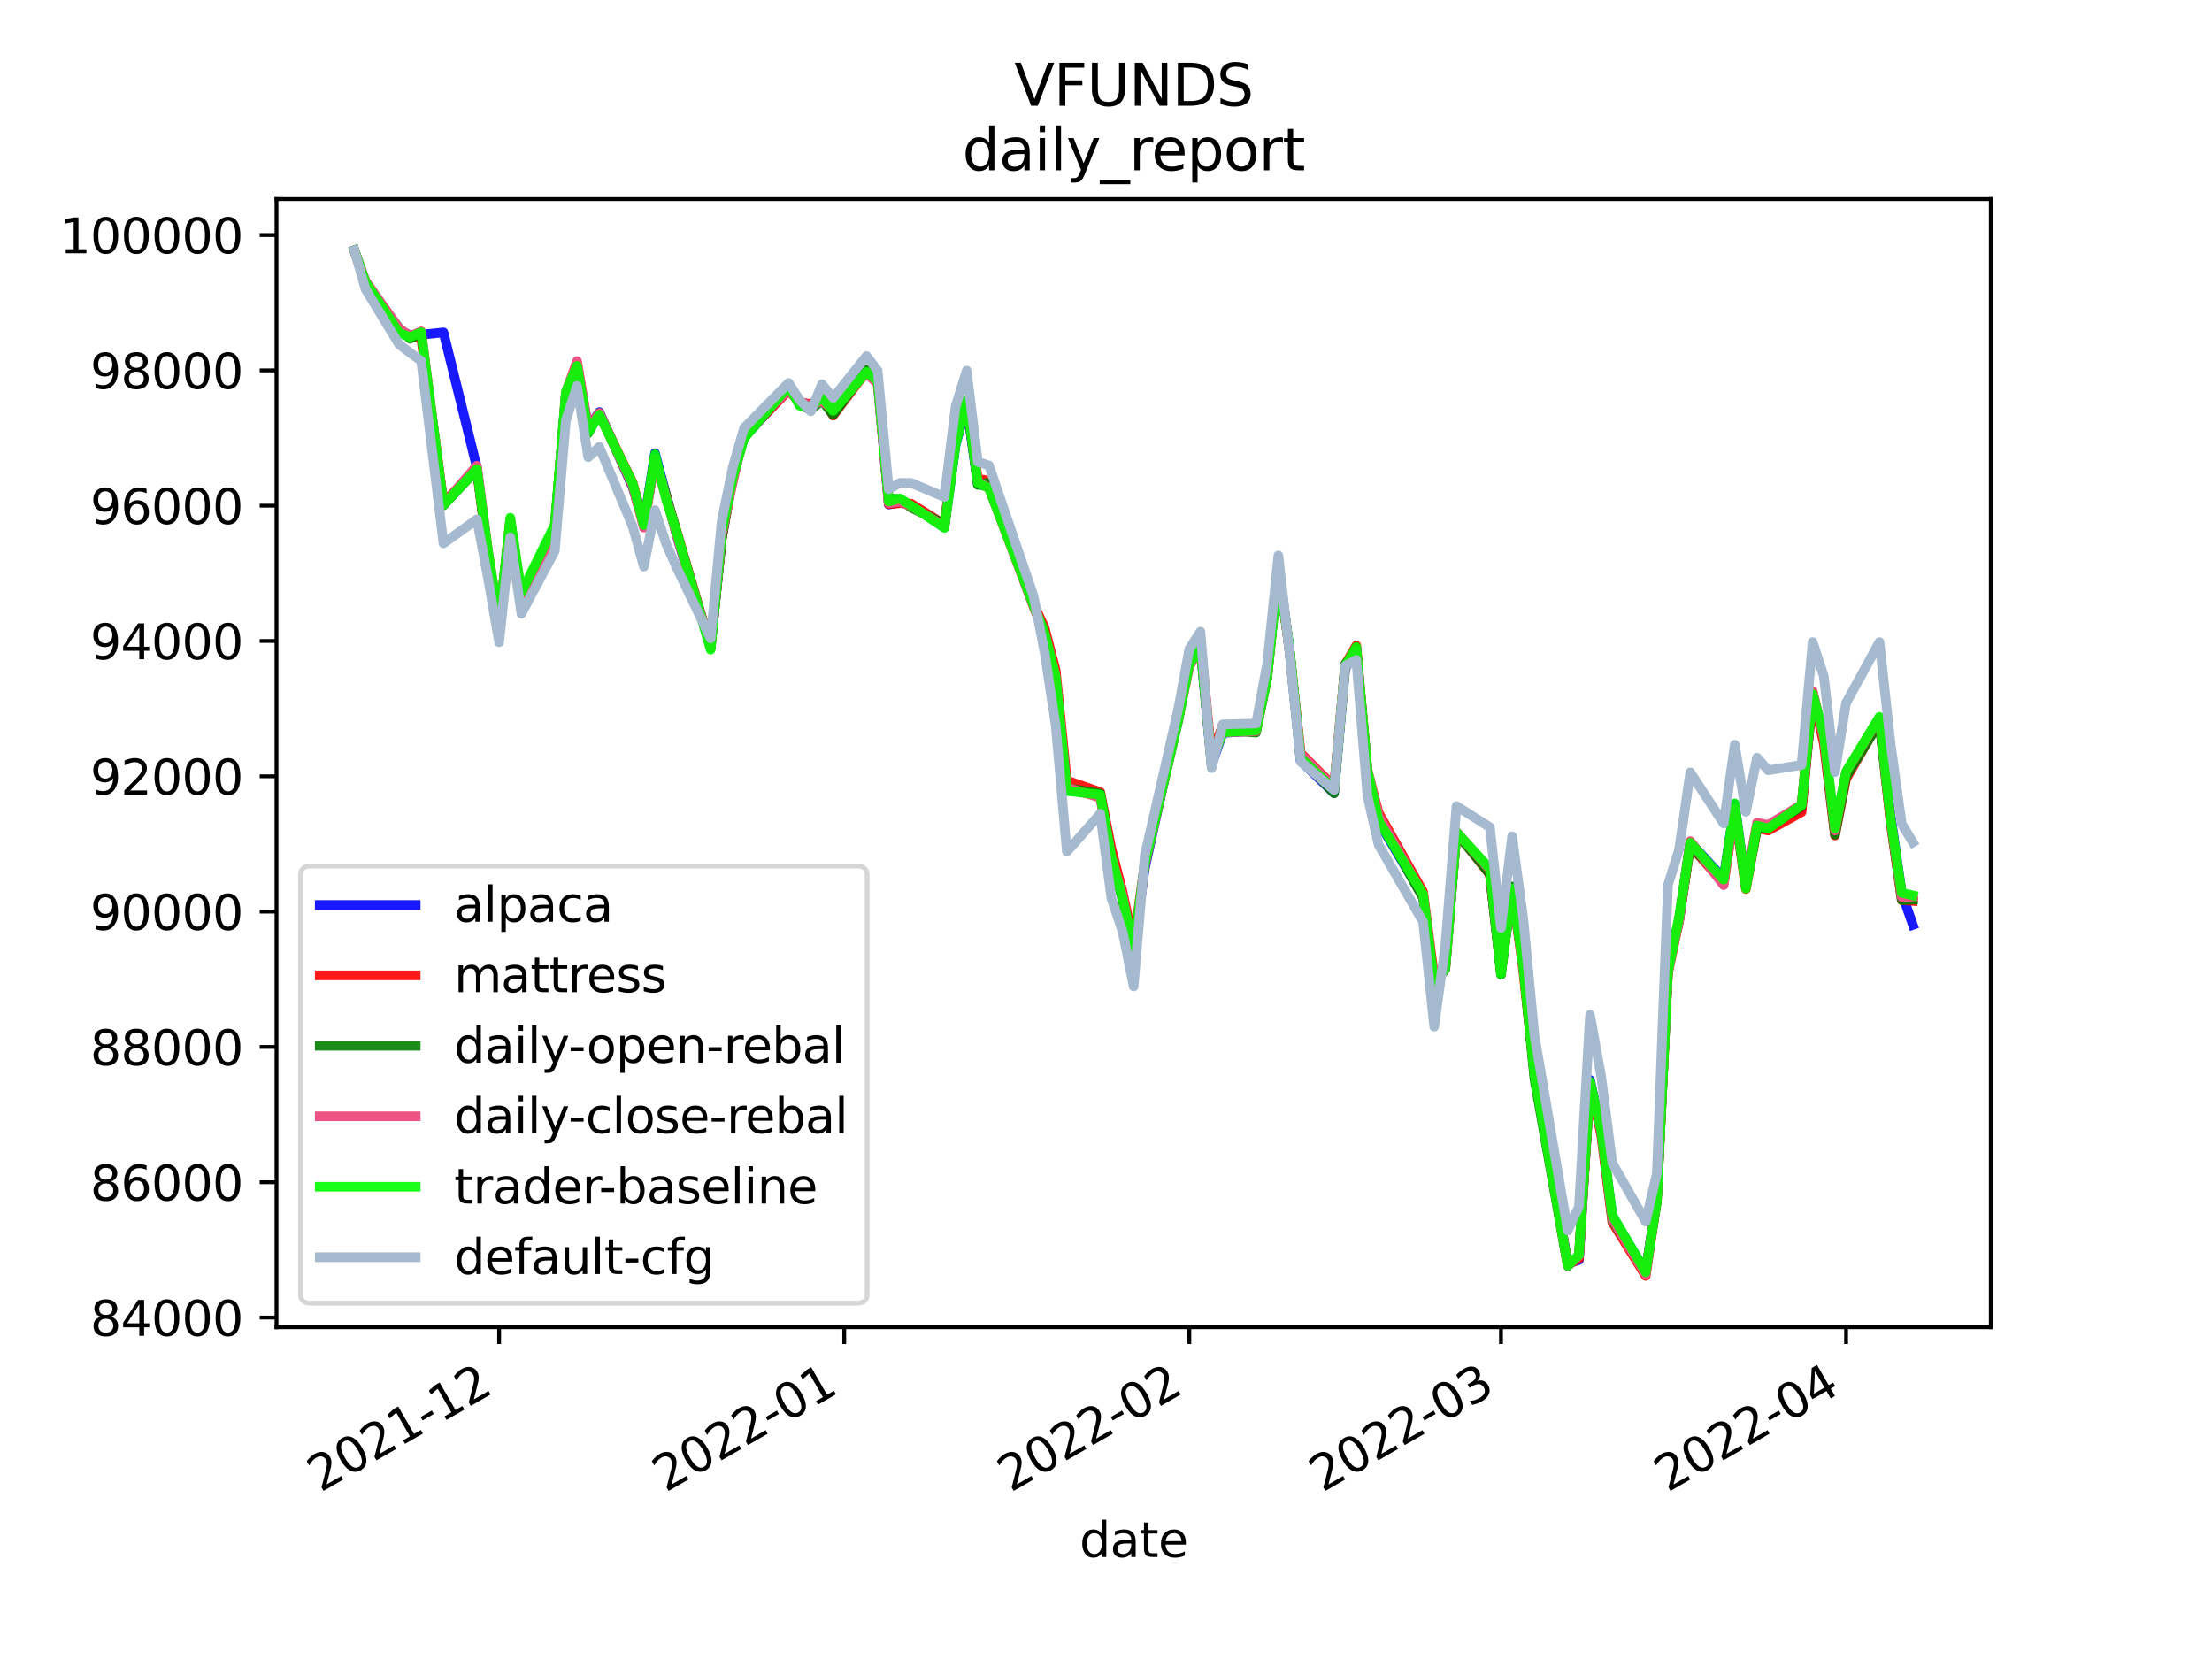 <?xml version="1.0" encoding="utf-8" standalone="no"?>
<!DOCTYPE svg PUBLIC "-//W3C//DTD SVG 1.1//EN"
  "http://www.w3.org/Graphics/SVG/1.1/DTD/svg11.dtd">
<svg height="345.6pt" version="1.1" viewBox="0 0 460.8 345.6" width="460.8pt" xmlns="http://www.w3.org/2000/svg" xmlns:xlink="http://www.w3.org/1999/xlink">
 <defs>
  <style type="text/css">*{stroke-linecap:butt;stroke-linejoin:round;}</style>
 </defs>
 <g id="figure_1">
  <g id="patch_1">
   <path d="M 0 345.6 
L 460.8 345.6 
L 460.8 0 
L 0 0 
z
" style="fill:#ffffff;"/>
  </g>
  <g id="axes_1">
   <g id="patch_2">
    <path d="M 57.6 276.48 
L 414.72 276.48 
L 414.72 41.472 
L 57.6 41.472 
z
" style="fill:#ffffff;"/>
   </g>
   <g id="matplotlib.axis_1">
    <g id="xtick_1">
     <g id="line2d_1">
      <defs>
       <path d="M 0 0 
L 0 3.5 
" id="m9c225e5d3e" style="stroke:#000000;stroke-width:0.8;"/>
      </defs>
      <g>
       <use style="stroke:#000000;stroke-width:0.8;" x="103.979" xlink:href="#m9c225e5d3e" y="276.48"/>
      </g>
     </g>
     <g id="text_1">
      <!-- 2021-12 -->
      <g transform="translate(66.754 310.952)rotate(-30)scale(0.1 -0.1)">
       <defs>
        <path d="M 1228 531 
L 3431 531 
L 3431 0 
L 469 0 
L 469 531 
Q 828 903 1448 1529 
Q 2069 2156 2228 2338 
Q 2531 2678 2651 2914 
Q 2772 3150 2772 3378 
Q 2772 3750 2511 3984 
Q 2250 4219 1831 4219 
Q 1534 4219 1204 4116 
Q 875 4013 500 3803 
L 500 4441 
Q 881 4594 1212 4672 
Q 1544 4750 1819 4750 
Q 2544 4750 2975 4387 
Q 3406 4025 3406 3419 
Q 3406 3131 3298 2873 
Q 3191 2616 2906 2266 
Q 2828 2175 2409 1742 
Q 1991 1309 1228 531 
z
" id="DejaVuSans-32" transform="scale(0.016)"/>
        <path d="M 2034 4250 
Q 1547 4250 1301 3770 
Q 1056 3291 1056 2328 
Q 1056 1369 1301 889 
Q 1547 409 2034 409 
Q 2525 409 2770 889 
Q 3016 1369 3016 2328 
Q 3016 3291 2770 3770 
Q 2525 4250 2034 4250 
z
M 2034 4750 
Q 2819 4750 3233 4129 
Q 3647 3509 3647 2328 
Q 3647 1150 3233 529 
Q 2819 -91 2034 -91 
Q 1250 -91 836 529 
Q 422 1150 422 2328 
Q 422 3509 836 4129 
Q 1250 4750 2034 4750 
z
" id="DejaVuSans-30" transform="scale(0.016)"/>
        <path d="M 794 531 
L 1825 531 
L 1825 4091 
L 703 3866 
L 703 4441 
L 1819 4666 
L 2450 4666 
L 2450 531 
L 3481 531 
L 3481 0 
L 794 0 
L 794 531 
z
" id="DejaVuSans-31" transform="scale(0.016)"/>
        <path d="M 313 2009 
L 1997 2009 
L 1997 1497 
L 313 1497 
L 313 2009 
z
" id="DejaVuSans-2d" transform="scale(0.016)"/>
       </defs>
       <use xlink:href="#DejaVuSans-32"/>
       <use x="63.623" xlink:href="#DejaVuSans-30"/>
       <use x="127.246" xlink:href="#DejaVuSans-32"/>
       <use x="190.869" xlink:href="#DejaVuSans-31"/>
       <use x="254.492" xlink:href="#DejaVuSans-2d"/>
       <use x="290.576" xlink:href="#DejaVuSans-31"/>
       <use x="354.199" xlink:href="#DejaVuSans-32"/>
      </g>
     </g>
    </g>
    <g id="xtick_2">
     <g id="line2d_2">
      <g>
       <use style="stroke:#000000;stroke-width:0.8;" x="175.867" xlink:href="#m9c225e5d3e" y="276.48"/>
      </g>
     </g>
     <g id="text_2">
      <!-- 2022-01 -->
      <g transform="translate(138.642 310.952)rotate(-30)scale(0.1 -0.1)">
       <use xlink:href="#DejaVuSans-32"/>
       <use x="63.623" xlink:href="#DejaVuSans-30"/>
       <use x="127.246" xlink:href="#DejaVuSans-32"/>
       <use x="190.869" xlink:href="#DejaVuSans-32"/>
       <use x="254.492" xlink:href="#DejaVuSans-2d"/>
       <use x="290.576" xlink:href="#DejaVuSans-30"/>
       <use x="354.199" xlink:href="#DejaVuSans-31"/>
      </g>
     </g>
    </g>
    <g id="xtick_3">
     <g id="line2d_3">
      <g>
       <use style="stroke:#000000;stroke-width:0.8;" x="247.755" xlink:href="#m9c225e5d3e" y="276.48"/>
      </g>
     </g>
     <g id="text_3">
      <!-- 2022-02 -->
      <g transform="translate(210.53 310.952)rotate(-30)scale(0.1 -0.1)">
       <use xlink:href="#DejaVuSans-32"/>
       <use x="63.623" xlink:href="#DejaVuSans-30"/>
       <use x="127.246" xlink:href="#DejaVuSans-32"/>
       <use x="190.869" xlink:href="#DejaVuSans-32"/>
       <use x="254.492" xlink:href="#DejaVuSans-2d"/>
       <use x="290.576" xlink:href="#DejaVuSans-30"/>
       <use x="354.199" xlink:href="#DejaVuSans-32"/>
      </g>
     </g>
    </g>
    <g id="xtick_4">
     <g id="line2d_4">
      <g>
       <use style="stroke:#000000;stroke-width:0.8;" x="312.686" xlink:href="#m9c225e5d3e" y="276.48"/>
      </g>
     </g>
     <g id="text_4">
      <!-- 2022-03 -->
      <g transform="translate(275.461 310.952)rotate(-30)scale(0.1 -0.1)">
       <defs>
        <path d="M 2597 2516 
Q 3050 2419 3304 2112 
Q 3559 1806 3559 1356 
Q 3559 666 3084 287 
Q 2609 -91 1734 -91 
Q 1441 -91 1130 -33 
Q 819 25 488 141 
L 488 750 
Q 750 597 1062 519 
Q 1375 441 1716 441 
Q 2309 441 2620 675 
Q 2931 909 2931 1356 
Q 2931 1769 2642 2001 
Q 2353 2234 1838 2234 
L 1294 2234 
L 1294 2753 
L 1863 2753 
Q 2328 2753 2575 2939 
Q 2822 3125 2822 3475 
Q 2822 3834 2567 4026 
Q 2313 4219 1838 4219 
Q 1578 4219 1281 4162 
Q 984 4106 628 3988 
L 628 4550 
Q 988 4650 1302 4700 
Q 1616 4750 1894 4750 
Q 2613 4750 3031 4423 
Q 3450 4097 3450 3541 
Q 3450 3153 3228 2886 
Q 3006 2619 2597 2516 
z
" id="DejaVuSans-33" transform="scale(0.016)"/>
       </defs>
       <use xlink:href="#DejaVuSans-32"/>
       <use x="63.623" xlink:href="#DejaVuSans-30"/>
       <use x="127.246" xlink:href="#DejaVuSans-32"/>
       <use x="190.869" xlink:href="#DejaVuSans-32"/>
       <use x="254.492" xlink:href="#DejaVuSans-2d"/>
       <use x="290.576" xlink:href="#DejaVuSans-30"/>
       <use x="354.199" xlink:href="#DejaVuSans-33"/>
      </g>
     </g>
    </g>
    <g id="xtick_5">
     <g id="line2d_5">
      <g>
       <use style="stroke:#000000;stroke-width:0.8;" x="384.574" xlink:href="#m9c225e5d3e" y="276.48"/>
      </g>
     </g>
     <g id="text_5">
      <!-- 2022-04 -->
      <g transform="translate(347.349 310.952)rotate(-30)scale(0.1 -0.1)">
       <defs>
        <path d="M 2419 4116 
L 825 1625 
L 2419 1625 
L 2419 4116 
z
M 2253 4666 
L 3047 4666 
L 3047 1625 
L 3713 1625 
L 3713 1100 
L 3047 1100 
L 3047 0 
L 2419 0 
L 2419 1100 
L 313 1100 
L 313 1709 
L 2253 4666 
z
" id="DejaVuSans-34" transform="scale(0.016)"/>
       </defs>
       <use xlink:href="#DejaVuSans-32"/>
       <use x="63.623" xlink:href="#DejaVuSans-30"/>
       <use x="127.246" xlink:href="#DejaVuSans-32"/>
       <use x="190.869" xlink:href="#DejaVuSans-32"/>
       <use x="254.492" xlink:href="#DejaVuSans-2d"/>
       <use x="290.576" xlink:href="#DejaVuSans-30"/>
       <use x="354.199" xlink:href="#DejaVuSans-34"/>
      </g>
     </g>
    </g>
    <g id="text_6">
     <!-- date -->
     <g transform="translate(224.885 324.351)scale(0.1 -0.1)">
      <defs>
       <path d="M 2906 2969 
L 2906 4863 
L 3481 4863 
L 3481 0 
L 2906 0 
L 2906 525 
Q 2725 213 2448 61 
Q 2172 -91 1784 -91 
Q 1150 -91 751 415 
Q 353 922 353 1747 
Q 353 2572 751 3078 
Q 1150 3584 1784 3584 
Q 2172 3584 2448 3432 
Q 2725 3281 2906 2969 
z
M 947 1747 
Q 947 1113 1208 752 
Q 1469 391 1925 391 
Q 2381 391 2643 752 
Q 2906 1113 2906 1747 
Q 2906 2381 2643 2742 
Q 2381 3103 1925 3103 
Q 1469 3103 1208 2742 
Q 947 2381 947 1747 
z
" id="DejaVuSans-64" transform="scale(0.016)"/>
       <path d="M 2194 1759 
Q 1497 1759 1228 1600 
Q 959 1441 959 1056 
Q 959 750 1161 570 
Q 1363 391 1709 391 
Q 2188 391 2477 730 
Q 2766 1069 2766 1631 
L 2766 1759 
L 2194 1759 
z
M 3341 1997 
L 3341 0 
L 2766 0 
L 2766 531 
Q 2569 213 2275 61 
Q 1981 -91 1556 -91 
Q 1019 -91 701 211 
Q 384 513 384 1019 
Q 384 1609 779 1909 
Q 1175 2209 1959 2209 
L 2766 2209 
L 2766 2266 
Q 2766 2663 2505 2880 
Q 2244 3097 1772 3097 
Q 1472 3097 1187 3025 
Q 903 2953 641 2809 
L 641 3341 
Q 956 3463 1253 3523 
Q 1550 3584 1831 3584 
Q 2591 3584 2966 3190 
Q 3341 2797 3341 1997 
z
" id="DejaVuSans-61" transform="scale(0.016)"/>
       <path d="M 1172 4494 
L 1172 3500 
L 2356 3500 
L 2356 3053 
L 1172 3053 
L 1172 1153 
Q 1172 725 1289 603 
Q 1406 481 1766 481 
L 2356 481 
L 2356 0 
L 1766 0 
Q 1100 0 847 248 
Q 594 497 594 1153 
L 594 3053 
L 172 3053 
L 172 3500 
L 594 3500 
L 594 4494 
L 1172 4494 
z
" id="DejaVuSans-74" transform="scale(0.016)"/>
       <path d="M 3597 1894 
L 3597 1613 
L 953 1613 
Q 991 1019 1311 708 
Q 1631 397 2203 397 
Q 2534 397 2845 478 
Q 3156 559 3463 722 
L 3463 178 
Q 3153 47 2828 -22 
Q 2503 -91 2169 -91 
Q 1331 -91 842 396 
Q 353 884 353 1716 
Q 353 2575 817 3079 
Q 1281 3584 2069 3584 
Q 2775 3584 3186 3129 
Q 3597 2675 3597 1894 
z
M 3022 2063 
Q 3016 2534 2758 2815 
Q 2500 3097 2075 3097 
Q 1594 3097 1305 2825 
Q 1016 2553 972 2059 
L 3022 2063 
z
" id="DejaVuSans-65" transform="scale(0.016)"/>
      </defs>
      <use xlink:href="#DejaVuSans-64"/>
      <use x="63.477" xlink:href="#DejaVuSans-61"/>
      <use x="124.756" xlink:href="#DejaVuSans-74"/>
      <use x="163.965" xlink:href="#DejaVuSans-65"/>
     </g>
    </g>
   </g>
   <g id="matplotlib.axis_2">
    <g id="ytick_1">
     <g id="line2d_6">
      <defs>
       <path d="M 0 0 
L -3.5 0 
" id="m5086acbdf0" style="stroke:#000000;stroke-width:0.8;"/>
      </defs>
      <g>
       <use style="stroke:#000000;stroke-width:0.8;" x="57.6" xlink:href="#m5086acbdf0" y="274.47"/>
      </g>
     </g>
     <g id="text_7">
      <!-- 84000 -->
      <g transform="translate(18.788 278.269)scale(0.1 -0.1)">
       <defs>
        <path d="M 2034 2216 
Q 1584 2216 1326 1975 
Q 1069 1734 1069 1313 
Q 1069 891 1326 650 
Q 1584 409 2034 409 
Q 2484 409 2743 651 
Q 3003 894 3003 1313 
Q 3003 1734 2745 1975 
Q 2488 2216 2034 2216 
z
M 1403 2484 
Q 997 2584 770 2862 
Q 544 3141 544 3541 
Q 544 4100 942 4425 
Q 1341 4750 2034 4750 
Q 2731 4750 3128 4425 
Q 3525 4100 3525 3541 
Q 3525 3141 3298 2862 
Q 3072 2584 2669 2484 
Q 3125 2378 3379 2068 
Q 3634 1759 3634 1313 
Q 3634 634 3220 271 
Q 2806 -91 2034 -91 
Q 1263 -91 848 271 
Q 434 634 434 1313 
Q 434 1759 690 2068 
Q 947 2378 1403 2484 
z
M 1172 3481 
Q 1172 3119 1398 2916 
Q 1625 2713 2034 2713 
Q 2441 2713 2670 2916 
Q 2900 3119 2900 3481 
Q 2900 3844 2670 4047 
Q 2441 4250 2034 4250 
Q 1625 4250 1398 4047 
Q 1172 3844 1172 3481 
z
" id="DejaVuSans-38" transform="scale(0.016)"/>
       </defs>
       <use xlink:href="#DejaVuSans-38"/>
       <use x="63.623" xlink:href="#DejaVuSans-34"/>
       <use x="127.246" xlink:href="#DejaVuSans-30"/>
       <use x="190.869" xlink:href="#DejaVuSans-30"/>
       <use x="254.492" xlink:href="#DejaVuSans-30"/>
      </g>
     </g>
    </g>
    <g id="ytick_2">
     <g id="line2d_7">
      <g>
       <use style="stroke:#000000;stroke-width:0.8;" x="57.6" xlink:href="#m5086acbdf0" y="246.282"/>
      </g>
     </g>
     <g id="text_8">
      <!-- 86000 -->
      <g transform="translate(18.788 250.082)scale(0.1 -0.1)">
       <defs>
        <path d="M 2113 2584 
Q 1688 2584 1439 2293 
Q 1191 2003 1191 1497 
Q 1191 994 1439 701 
Q 1688 409 2113 409 
Q 2538 409 2786 701 
Q 3034 994 3034 1497 
Q 3034 2003 2786 2293 
Q 2538 2584 2113 2584 
z
M 3366 4563 
L 3366 3988 
Q 3128 4100 2886 4159 
Q 2644 4219 2406 4219 
Q 1781 4219 1451 3797 
Q 1122 3375 1075 2522 
Q 1259 2794 1537 2939 
Q 1816 3084 2150 3084 
Q 2853 3084 3261 2657 
Q 3669 2231 3669 1497 
Q 3669 778 3244 343 
Q 2819 -91 2113 -91 
Q 1303 -91 875 529 
Q 447 1150 447 2328 
Q 447 3434 972 4092 
Q 1497 4750 2381 4750 
Q 2619 4750 2861 4703 
Q 3103 4656 3366 4563 
z
" id="DejaVuSans-36" transform="scale(0.016)"/>
       </defs>
       <use xlink:href="#DejaVuSans-38"/>
       <use x="63.623" xlink:href="#DejaVuSans-36"/>
       <use x="127.246" xlink:href="#DejaVuSans-30"/>
       <use x="190.869" xlink:href="#DejaVuSans-30"/>
       <use x="254.492" xlink:href="#DejaVuSans-30"/>
      </g>
     </g>
    </g>
    <g id="ytick_3">
     <g id="line2d_8">
      <g>
       <use style="stroke:#000000;stroke-width:0.8;" x="57.6" xlink:href="#m5086acbdf0" y="218.095"/>
      </g>
     </g>
     <g id="text_9">
      <!-- 88000 -->
      <g transform="translate(18.788 221.894)scale(0.1 -0.1)">
       <use xlink:href="#DejaVuSans-38"/>
       <use x="63.623" xlink:href="#DejaVuSans-38"/>
       <use x="127.246" xlink:href="#DejaVuSans-30"/>
       <use x="190.869" xlink:href="#DejaVuSans-30"/>
       <use x="254.492" xlink:href="#DejaVuSans-30"/>
      </g>
     </g>
    </g>
    <g id="ytick_4">
     <g id="line2d_9">
      <g>
       <use style="stroke:#000000;stroke-width:0.8;" x="57.6" xlink:href="#m5086acbdf0" y="189.907"/>
      </g>
     </g>
     <g id="text_10">
      <!-- 90000 -->
      <g transform="translate(18.788 193.706)scale(0.1 -0.1)">
       <defs>
        <path d="M 703 97 
L 703 672 
Q 941 559 1184 500 
Q 1428 441 1663 441 
Q 2288 441 2617 861 
Q 2947 1281 2994 2138 
Q 2813 1869 2534 1725 
Q 2256 1581 1919 1581 
Q 1219 1581 811 2004 
Q 403 2428 403 3163 
Q 403 3881 828 4315 
Q 1253 4750 1959 4750 
Q 2769 4750 3195 4129 
Q 3622 3509 3622 2328 
Q 3622 1225 3098 567 
Q 2575 -91 1691 -91 
Q 1453 -91 1209 -44 
Q 966 3 703 97 
z
M 1959 2075 
Q 2384 2075 2632 2365 
Q 2881 2656 2881 3163 
Q 2881 3666 2632 3958 
Q 2384 4250 1959 4250 
Q 1534 4250 1286 3958 
Q 1038 3666 1038 3163 
Q 1038 2656 1286 2365 
Q 1534 2075 1959 2075 
z
" id="DejaVuSans-39" transform="scale(0.016)"/>
       </defs>
       <use xlink:href="#DejaVuSans-39"/>
       <use x="63.623" xlink:href="#DejaVuSans-30"/>
       <use x="127.246" xlink:href="#DejaVuSans-30"/>
       <use x="190.869" xlink:href="#DejaVuSans-30"/>
       <use x="254.492" xlink:href="#DejaVuSans-30"/>
      </g>
     </g>
    </g>
    <g id="ytick_5">
     <g id="line2d_10">
      <g>
       <use style="stroke:#000000;stroke-width:0.8;" x="57.6" xlink:href="#m5086acbdf0" y="161.719"/>
      </g>
     </g>
     <g id="text_11">
      <!-- 92000 -->
      <g transform="translate(18.788 165.518)scale(0.1 -0.1)">
       <use xlink:href="#DejaVuSans-39"/>
       <use x="63.623" xlink:href="#DejaVuSans-32"/>
       <use x="127.246" xlink:href="#DejaVuSans-30"/>
       <use x="190.869" xlink:href="#DejaVuSans-30"/>
       <use x="254.492" xlink:href="#DejaVuSans-30"/>
      </g>
     </g>
    </g>
    <g id="ytick_6">
     <g id="line2d_11">
      <g>
       <use style="stroke:#000000;stroke-width:0.8;" x="57.6" xlink:href="#m5086acbdf0" y="133.532"/>
      </g>
     </g>
     <g id="text_12">
      <!-- 94000 -->
      <g transform="translate(18.788 137.331)scale(0.1 -0.1)">
       <use xlink:href="#DejaVuSans-39"/>
       <use x="63.623" xlink:href="#DejaVuSans-34"/>
       <use x="127.246" xlink:href="#DejaVuSans-30"/>
       <use x="190.869" xlink:href="#DejaVuSans-30"/>
       <use x="254.492" xlink:href="#DejaVuSans-30"/>
      </g>
     </g>
    </g>
    <g id="ytick_7">
     <g id="line2d_12">
      <g>
       <use style="stroke:#000000;stroke-width:0.8;" x="57.6" xlink:href="#m5086acbdf0" y="105.344"/>
      </g>
     </g>
     <g id="text_13">
      <!-- 96000 -->
      <g transform="translate(18.788 109.143)scale(0.1 -0.1)">
       <use xlink:href="#DejaVuSans-39"/>
       <use x="63.623" xlink:href="#DejaVuSans-36"/>
       <use x="127.246" xlink:href="#DejaVuSans-30"/>
       <use x="190.869" xlink:href="#DejaVuSans-30"/>
       <use x="254.492" xlink:href="#DejaVuSans-30"/>
      </g>
     </g>
    </g>
    <g id="ytick_8">
     <g id="line2d_13">
      <g>
       <use style="stroke:#000000;stroke-width:0.8;" x="57.6" xlink:href="#m5086acbdf0" y="77.156"/>
      </g>
     </g>
     <g id="text_14">
      <!-- 98000 -->
      <g transform="translate(18.788 80.955)scale(0.1 -0.1)">
       <use xlink:href="#DejaVuSans-39"/>
       <use x="63.623" xlink:href="#DejaVuSans-38"/>
       <use x="127.246" xlink:href="#DejaVuSans-30"/>
       <use x="190.869" xlink:href="#DejaVuSans-30"/>
       <use x="254.492" xlink:href="#DejaVuSans-30"/>
      </g>
     </g>
    </g>
    <g id="ytick_9">
     <g id="line2d_14">
      <g>
       <use style="stroke:#000000;stroke-width:0.8;" x="57.6" xlink:href="#m5086acbdf0" y="48.968"/>
      </g>
     </g>
     <g id="text_15">
      <!-- 100000 -->
      <g transform="translate(12.425 52.768)scale(0.1 -0.1)">
       <use xlink:href="#DejaVuSans-31"/>
       <use x="63.623" xlink:href="#DejaVuSans-30"/>
       <use x="127.246" xlink:href="#DejaVuSans-30"/>
       <use x="190.869" xlink:href="#DejaVuSans-30"/>
       <use x="254.492" xlink:href="#DejaVuSans-30"/>
       <use x="318.115" xlink:href="#DejaVuSans-30"/>
      </g>
     </g>
    </g>
   </g>
   <g id="line2d_15">
    <path clip-path="url(#pac04156ab9)" d="M 73.833 52.154 
L 76.152 59.077 
L 83.109 68.836 
L 85.428 69.801 
L 87.746 69.729 
L 92.384 69.244 
L 99.341 97.371 
L 101.66 115.483 
L 103.979 130.251 
L 106.298 109.094 
L 108.617 124.151 
L 115.574 110.433 
L 117.893 81.9 
L 120.212 76.006 
L 122.531 89.164 
L 124.85 85.835 
L 131.807 101.513 
L 134.126 109.003 
L 136.445 94.403 
L 138.764 103.099 
L 141.083 111.947 
L 148.039 134.899 
L 150.358 112.104 
L 152.677 99.213 
L 154.996 91.118 
L 164.272 81.099 
L 166.591 83.684 
L 168.91 84.728 
L 171.229 82.972 
L 173.548 85.477 
L 180.505 77.282 
L 182.824 79.577 
L 185.143 105.099 
L 187.462 104.68 
L 189.781 105.222 
L 196.738 109.851 
L 199.057 92.699 
L 201.376 84.308 
L 203.695 100.86 
L 206.014 101.416 
L 215.289 125.418 
L 217.608 132.735 
L 219.927 141.402 
L 222.246 164.425 
L 229.203 165.773 
L 231.522 179.025 
L 233.841 186.604 
L 236.16 197.954 
L 238.479 180.925 
L 245.436 149.293 
L 247.755 138.171 
L 250.074 134.949 
L 252.393 159.401 
L 254.712 152.684 
L 261.669 152.225 
L 263.988 140.195 
L 266.306 117.933 
L 268.625 135.34 
L 270.944 158.468 
L 277.901 165.214 
L 280.22 139.393 
L 282.539 134.898 
L 284.858 160.641 
L 287.177 171.157 
L 296.453 186.718 
L 298.772 205.699 
L 301.091 201.29 
L 303.41 173.343 
L 310.367 181.927 
L 312.686 202.342 
L 315.005 185.445 
L 317.324 201.194 
L 319.643 223.606 
L 326.599 263.189 
L 328.918 262.495 
L 331.237 224.989 
L 333.556 235.903 
L 335.875 253.405 
L 342.832 264.959 
L 345.151 249.401 
L 347.47 201.539 
L 349.789 191.675 
L 352.108 175.468 
L 359.065 183.04 
L 361.384 167.489 
L 363.703 184.58 
L 366.022 172.246 
L 368.341 171.911 
L 375.298 168.525 
L 377.617 144.983 
L 379.936 153.67 
L 382.255 173.407 
L 384.574 160.997 
L 391.53 150.186 
L 393.849 169.897 
L 396.168 186.019 
L 398.487 192.664 
" style="fill:none;stroke:#0000ff;stroke-linecap:square;stroke-opacity:0.9;stroke-width:2;"/>
   </g>
   <g id="line2d_16">
    <path clip-path="url(#pac04156ab9)" d="M 73.833 52.154 
L 76.152 59.322 
L 83.109 68.593 
L 85.428 70.094 
L 87.746 70.411 
L 92.384 104.643 
L 99.341 97.898 
L 101.66 115.737 
L 103.979 129.93 
L 106.298 108.149 
L 108.617 124.098 
L 115.574 109.629 
L 117.893 82.506 
L 120.212 75.717 
L 122.531 89.752 
L 124.85 86.208 
L 131.807 100.59 
L 134.126 109.25 
L 136.445 95.523 
L 138.764 103.596 
L 141.083 111.079 
L 148.039 134.779 
L 150.358 112.244 
L 152.677 99.183 
L 154.996 90.854 
L 164.272 81.344 
L 166.591 83.763 
L 168.91 84.195 
L 171.229 82.641 
L 173.548 86.578 
L 180.505 77.316 
L 182.824 78.841 
L 185.143 105.007 
L 187.462 104.81 
L 189.781 104.92 
L 196.738 109.268 
L 199.057 91.67 
L 201.376 83.871 
L 203.695 99.739 
L 206.014 100.147 
L 215.289 125.764 
L 217.608 130.722 
L 219.927 139.663 
L 222.246 162.605 
L 229.203 165.009 
L 231.522 176.787 
L 233.841 185.739 
L 236.16 196.518 
L 238.479 179.843 
L 245.436 148.75 
L 247.755 137.45 
L 250.074 133.585 
L 252.393 157.523 
L 254.712 151.055 
L 261.669 151.782 
L 263.988 141.115 
L 266.306 118.027 
L 268.625 135.28 
L 270.944 156.887 
L 277.901 163.872 
L 280.22 138.462 
L 282.539 134.47 
L 284.858 160.509 
L 287.177 169.283 
L 296.453 185.758 
L 298.772 203.563 
L 301.091 201.213 
L 303.41 173.436 
L 310.367 182.193 
L 312.686 202.516 
L 315.005 185.157 
L 317.324 202.263 
L 319.643 223.723 
L 326.599 263.521 
L 328.918 262.177 
L 331.237 225.94 
L 333.556 236.42 
L 335.875 254.585 
L 342.832 265.798 
L 345.151 249.983 
L 347.47 202.721 
L 349.789 191.672 
L 352.108 176.136 
L 359.065 184.043 
L 361.384 168.779 
L 363.703 185.201 
L 366.022 172.52 
L 368.341 173.018 
L 375.298 169.185 
L 377.617 144.936 
L 379.936 154.924 
L 382.255 174.057 
L 384.574 162.27 
L 391.53 150.127 
L 393.849 171.411 
L 396.168 187.52 
L 398.487 187.681 
" style="fill:none;stroke:#ff0000;stroke-linecap:square;stroke-opacity:0.9;stroke-width:2;"/>
   </g>
   <g id="line2d_17">
    <path clip-path="url(#pac04156ab9)" d="M 73.833 52.154 
L 76.152 58.893 
L 83.109 68.334 
L 85.428 70.561 
L 87.746 69.434 
L 92.384 105.289 
L 99.341 97.778 
L 101.66 115.576 
L 103.979 129.978 
L 106.298 108.836 
L 108.617 124.482 
L 115.574 109.751 
L 117.893 82.474 
L 120.212 76.402 
L 122.531 90.256 
L 124.85 86.027 
L 131.807 101.282 
L 134.126 109.356 
L 136.445 95.592 
L 138.764 103.091 
L 141.083 111.328 
L 148.039 134.903 
L 150.358 112.172 
L 152.677 99.506 
L 154.996 90.842 
L 164.272 80.307 
L 166.591 84.388 
L 168.91 85.333 
L 171.229 83.42 
L 173.548 86.417 
L 180.505 76.981 
L 182.824 79.165 
L 185.143 103.911 
L 187.462 103.937 
L 189.781 105.75 
L 196.738 109.147 
L 199.057 92.046 
L 201.376 83.963 
L 203.695 101.007 
L 206.014 100.551 
L 215.289 126.299 
L 217.608 131.707 
L 219.927 141.557 
L 222.246 164.171 
L 229.203 165.328 
L 231.522 178.544 
L 233.841 187.442 
L 236.16 198.695 
L 238.479 179.901 
L 245.436 150.237 
L 247.755 138.303 
L 250.074 134.486 
L 252.393 159.019 
L 254.712 152.088 
L 261.669 152.604 
L 263.988 141.193 
L 266.306 118.182 
L 268.625 135.403 
L 270.944 157.846 
L 277.901 165.248 
L 280.22 138.381 
L 282.539 135.71 
L 284.858 160.728 
L 287.177 170.387 
L 296.453 187.091 
L 298.772 204.965 
L 301.091 201.957 
L 303.41 173.486 
L 310.367 182.069 
L 312.686 203.053 
L 315.005 184.648 
L 317.324 201.225 
L 319.643 224.709 
L 326.599 263.74 
L 328.918 261.52 
L 331.237 225.521 
L 333.556 235.347 
L 335.875 254.231 
L 342.832 264.789 
L 345.151 250.396 
L 347.47 202.091 
L 349.789 191.535 
L 352.108 176.044 
L 359.065 183.65 
L 361.384 168.613 
L 363.703 184.443 
L 366.022 172.605 
L 368.341 172.4 
L 375.298 167.944 
L 377.617 144.206 
L 379.936 153.729 
L 382.255 173.885 
L 384.574 161.785 
L 391.53 150.485 
L 393.849 170.955 
L 396.168 187.521 
L 398.487 187.404 
" style="fill:none;stroke:#008000;stroke-linecap:square;stroke-opacity:0.9;stroke-width:2;"/>
   </g>
   <g id="line2d_18">
    <path clip-path="url(#pac04156ab9)" d="M 73.833 52.154 
L 76.152 58.539 
L 83.109 68.411 
L 85.428 70.023 
L 87.746 69.035 
L 92.384 105.044 
L 99.341 97.017 
L 101.66 114.708 
L 103.979 129.557 
L 106.298 108.43 
L 108.617 124.258 
L 115.574 110.48 
L 117.893 81.66 
L 120.212 75.224 
L 122.531 89.14 
L 124.85 86.023 
L 131.807 101.249 
L 134.126 109.909 
L 136.445 95.501 
L 138.764 103.542 
L 141.083 111.835 
L 148.039 134.698 
L 150.358 111.308 
L 152.677 100.291 
L 154.996 90.416 
L 164.272 81.181 
L 166.591 83.959 
L 168.91 84.381 
L 171.229 83.536 
L 173.548 85.367 
L 180.505 77.672 
L 182.824 80.011 
L 185.143 104.816 
L 187.462 104.508 
L 189.781 105.393 
L 196.738 109.69 
L 199.057 91.556 
L 201.376 83.392 
L 203.695 100.309 
L 206.014 101.691 
L 215.289 126.299 
L 217.608 132.003 
L 219.927 140.879 
L 222.246 164.083 
L 229.203 166.146 
L 231.522 178.574 
L 233.841 186.464 
L 236.16 198.487 
L 238.479 180.288 
L 245.436 149.747 
L 247.755 138.932 
L 250.074 134.654 
L 252.393 158.493 
L 254.712 152.579 
L 261.669 152.308 
L 263.988 140.988 
L 266.306 117.782 
L 268.625 135.621 
L 270.944 157.101 
L 277.901 164.087 
L 280.22 139.013 
L 282.539 135.55 
L 284.858 160.324 
L 287.177 169.899 
L 296.453 186.39 
L 298.772 204.834 
L 301.091 201.779 
L 303.41 173.292 
L 310.367 181.171 
L 312.686 202.172 
L 315.005 185.398 
L 317.324 201.409 
L 319.643 223.317 
L 326.599 263.598 
L 328.918 261.653 
L 331.237 225.595 
L 333.556 235.76 
L 335.875 253.909 
L 342.832 265.497 
L 345.151 249.391 
L 347.47 202.453 
L 349.789 191.705 
L 352.108 175.236 
L 359.065 184.39 
L 361.384 168.481 
L 363.703 184.043 
L 366.022 171.393 
L 368.341 171.838 
L 375.298 167.646 
L 377.617 143.959 
L 379.936 153.737 
L 382.255 172.997 
L 384.574 160.793 
L 391.53 149.485 
L 393.849 170.658 
L 396.168 186.868 
L 398.487 186.767 
" style="fill:none;stroke:#ec5283;stroke-linecap:square;stroke-width:2;"/>
   </g>
   <g id="line2d_19">
    <path clip-path="url(#pac04156ab9)" d="M 73.833 52.154 
L 76.152 58.787 
L 83.109 69.318 
L 85.428 70.235 
L 87.746 69.233 
L 92.384 105.173 
L 99.341 97.725 
L 101.66 114.751 
L 103.979 129.449 
L 106.298 107.849 
L 108.617 123.418 
L 115.574 109.305 
L 117.893 81.555 
L 120.212 76.232 
L 122.531 90.04 
L 124.85 86.385 
L 131.807 100.699 
L 134.126 109.382 
L 136.445 94.646 
L 138.764 103.984 
L 141.083 111.293 
L 148.039 135.335 
L 150.358 110.853 
L 152.677 99.297 
L 154.996 91.324 
L 164.272 80.43 
L 166.591 84.483 
L 168.91 84.781 
L 171.229 82.755 
L 173.548 85.591 
L 180.505 77.473 
L 182.824 79.389 
L 185.143 104.46 
L 187.462 103.842 
L 189.781 105.321 
L 196.738 109.962 
L 199.057 92.676 
L 201.376 83.357 
L 203.695 100.642 
L 206.014 101.685 
L 215.289 125.986 
L 217.608 131.887 
L 219.927 141.014 
L 222.246 164.786 
L 229.203 165.534 
L 231.522 178.59 
L 233.841 187.067 
L 236.16 197.709 
L 238.479 179.975 
L 245.436 149.937 
L 247.755 138.356 
L 250.074 134.748 
L 252.393 158.752 
L 254.712 152.54 
L 261.669 152.163 
L 263.988 141.169 
L 266.306 118.954 
L 268.625 134.796 
L 270.944 157.896 
L 277.901 164.459 
L 280.22 138.768 
L 282.539 134.772 
L 284.858 160.354 
L 287.177 170.965 
L 296.453 186.277 
L 298.772 204.886 
L 301.091 201.724 
L 303.41 173.37 
L 310.367 180.949 
L 312.686 202.859 
L 315.005 185.107 
L 317.324 201.442 
L 319.643 223.841 
L 326.599 263.638 
L 328.918 261.42 
L 331.237 225.334 
L 333.556 235.448 
L 335.875 253.129 
L 342.832 265.039 
L 345.151 250.1 
L 347.47 202.417 
L 349.789 191.01 
L 352.108 175.584 
L 359.065 183.236 
L 361.384 167.376 
L 363.703 185.104 
L 366.022 171.985 
L 368.341 172.603 
L 375.298 167.743 
L 377.617 144.589 
L 379.936 152.857 
L 382.255 172.586 
L 384.574 160.753 
L 391.53 149.325 
L 393.849 170.556 
L 396.168 185.978 
L 398.487 186.526 
" style="fill:none;stroke:#00ff00;stroke-linecap:square;stroke-opacity:0.9;stroke-width:2;"/>
   </g>
   <g id="line2d_20">
    <path clip-path="url(#pac04156ab9)" d="M 73.833 52.154 
L 76.152 60.267 
L 83.109 71.694 
L 85.428 73.488 
L 87.746 75.19 
L 92.384 113.199 
L 99.341 108.19 
L 101.66 120.437 
L 103.979 133.797 
L 106.298 111.944 
L 108.617 127.83 
L 115.574 114.777 
L 117.893 87.543 
L 120.212 80.4 
L 122.531 95.244 
L 124.85 93.101 
L 131.807 109.688 
L 134.126 118.036 
L 136.445 106.276 
L 138.764 113.302 
L 141.083 118.475 
L 148.039 132.999 
L 150.358 108.423 
L 152.677 97.245 
L 154.996 89.171 
L 164.272 79.769 
L 166.591 83.349 
L 168.91 85.68 
L 171.229 80.043 
L 173.548 82.905 
L 180.505 74.18 
L 182.824 77.215 
L 185.143 101.912 
L 187.462 100.591 
L 189.781 100.601 
L 196.738 103.533 
L 199.057 84.672 
L 201.376 77.2 
L 203.695 96.211 
L 206.014 96.964 
L 215.289 124.108 
L 217.608 135.862 
L 219.927 151.16 
L 222.246 177.416 
L 229.203 169.531 
L 231.522 187.125 
L 233.841 193.992 
L 236.16 205.486 
L 238.479 178.211 
L 245.436 147.774 
L 247.755 135.212 
L 250.074 131.582 
L 252.393 160.024 
L 254.712 150.91 
L 261.669 150.729 
L 263.988 138.194 
L 266.306 115.724 
L 268.625 135.917 
L 270.944 158.645 
L 277.901 164.6 
L 280.22 138.708 
L 282.539 137.456 
L 284.858 165.74 
L 287.177 175.971 
L 296.453 192.025 
L 298.772 213.864 
L 301.091 196.959 
L 303.41 167.922 
L 310.367 172.328 
L 312.686 193.325 
L 315.005 174.223 
L 317.324 191.365 
L 319.643 215.556 
L 326.599 256.345 
L 328.918 251.359 
L 331.237 211.417 
L 333.556 224.281 
L 335.875 242.263 
L 342.832 254.486 
L 345.151 244.423 
L 347.47 184.346 
L 349.789 176.952 
L 352.108 160.903 
L 359.065 171.543 
L 361.384 155.153 
L 363.703 169.122 
L 366.022 157.839 
L 368.341 160.46 
L 375.298 159.369 
L 377.617 133.749 
L 379.936 140.884 
L 382.255 160.844 
L 384.574 146.446 
L 391.53 133.751 
L 393.849 155.019 
L 396.168 171.635 
L 398.487 175.48 
" style="fill:none;stroke:#a5b9cf;stroke-linecap:square;stroke-width:2;"/>
   </g>
   <g id="patch_3">
    <path d="M 57.6 276.48 
L 57.6 41.472 
" style="fill:none;stroke:#000000;stroke-linecap:square;stroke-linejoin:miter;stroke-width:0.8;"/>
   </g>
   <g id="patch_4">
    <path d="M 414.72 276.48 
L 414.72 41.472 
" style="fill:none;stroke:#000000;stroke-linecap:square;stroke-linejoin:miter;stroke-width:0.8;"/>
   </g>
   <g id="patch_5">
    <path d="M 57.6 276.48 
L 414.72 276.48 
" style="fill:none;stroke:#000000;stroke-linecap:square;stroke-linejoin:miter;stroke-width:0.8;"/>
   </g>
   <g id="patch_6">
    <path d="M 57.6 41.472 
L 414.72 41.472 
" style="fill:none;stroke:#000000;stroke-linecap:square;stroke-linejoin:miter;stroke-width:0.8;"/>
   </g>
   <g id="text_16">
    <!-- VFUNDS -->
    <g transform="translate(211.296 22.035)scale(0.12 -0.12)">
     <defs>
      <path d="M 1831 0 
L 50 4666 
L 709 4666 
L 2188 738 
L 3669 4666 
L 4325 4666 
L 2547 0 
L 1831 0 
z
" id="DejaVuSans-56" transform="scale(0.016)"/>
      <path d="M 628 4666 
L 3309 4666 
L 3309 4134 
L 1259 4134 
L 1259 2759 
L 3109 2759 
L 3109 2228 
L 1259 2228 
L 1259 0 
L 628 0 
L 628 4666 
z
" id="DejaVuSans-46" transform="scale(0.016)"/>
      <path d="M 556 4666 
L 1191 4666 
L 1191 1831 
Q 1191 1081 1462 751 
Q 1734 422 2344 422 
Q 2950 422 3222 751 
Q 3494 1081 3494 1831 
L 3494 4666 
L 4128 4666 
L 4128 1753 
Q 4128 841 3676 375 
Q 3225 -91 2344 -91 
Q 1459 -91 1007 375 
Q 556 841 556 1753 
L 556 4666 
z
" id="DejaVuSans-55" transform="scale(0.016)"/>
      <path d="M 628 4666 
L 1478 4666 
L 3547 763 
L 3547 4666 
L 4159 4666 
L 4159 0 
L 3309 0 
L 1241 3903 
L 1241 0 
L 628 0 
L 628 4666 
z
" id="DejaVuSans-4e" transform="scale(0.016)"/>
      <path d="M 1259 4147 
L 1259 519 
L 2022 519 
Q 2988 519 3436 956 
Q 3884 1394 3884 2338 
Q 3884 3275 3436 3711 
Q 2988 4147 2022 4147 
L 1259 4147 
z
M 628 4666 
L 1925 4666 
Q 3281 4666 3915 4102 
Q 4550 3538 4550 2338 
Q 4550 1131 3912 565 
Q 3275 0 1925 0 
L 628 0 
L 628 4666 
z
" id="DejaVuSans-44" transform="scale(0.016)"/>
      <path d="M 3425 4513 
L 3425 3897 
Q 3066 4069 2747 4153 
Q 2428 4238 2131 4238 
Q 1616 4238 1336 4038 
Q 1056 3838 1056 3469 
Q 1056 3159 1242 3001 
Q 1428 2844 1947 2747 
L 2328 2669 
Q 3034 2534 3370 2195 
Q 3706 1856 3706 1288 
Q 3706 609 3251 259 
Q 2797 -91 1919 -91 
Q 1588 -91 1214 -16 
Q 841 59 441 206 
L 441 856 
Q 825 641 1194 531 
Q 1563 422 1919 422 
Q 2459 422 2753 634 
Q 3047 847 3047 1241 
Q 3047 1584 2836 1778 
Q 2625 1972 2144 2069 
L 1759 2144 
Q 1053 2284 737 2584 
Q 422 2884 422 3419 
Q 422 4038 858 4394 
Q 1294 4750 2059 4750 
Q 2388 4750 2728 4690 
Q 3069 4631 3425 4513 
z
" id="DejaVuSans-53" transform="scale(0.016)"/>
     </defs>
     <use xlink:href="#DejaVuSans-56"/>
     <use x="68.408" xlink:href="#DejaVuSans-46"/>
     <use x="125.928" xlink:href="#DejaVuSans-55"/>
     <use x="199.121" xlink:href="#DejaVuSans-4e"/>
     <use x="273.926" xlink:href="#DejaVuSans-44"/>
     <use x="350.928" xlink:href="#DejaVuSans-53"/>
    </g>
    <!-- daily_report -->
    <g transform="translate(200.467 35.472)scale(0.12 -0.12)">
     <defs>
      <path d="M 603 3500 
L 1178 3500 
L 1178 0 
L 603 0 
L 603 3500 
z
M 603 4863 
L 1178 4863 
L 1178 4134 
L 603 4134 
L 603 4863 
z
" id="DejaVuSans-69" transform="scale(0.016)"/>
      <path d="M 603 4863 
L 1178 4863 
L 1178 0 
L 603 0 
L 603 4863 
z
" id="DejaVuSans-6c" transform="scale(0.016)"/>
      <path d="M 2059 -325 
Q 1816 -950 1584 -1140 
Q 1353 -1331 966 -1331 
L 506 -1331 
L 506 -850 
L 844 -850 
Q 1081 -850 1212 -737 
Q 1344 -625 1503 -206 
L 1606 56 
L 191 3500 
L 800 3500 
L 1894 763 
L 2988 3500 
L 3597 3500 
L 2059 -325 
z
" id="DejaVuSans-79" transform="scale(0.016)"/>
      <path d="M 3263 -1063 
L 3263 -1509 
L -63 -1509 
L -63 -1063 
L 3263 -1063 
z
" id="DejaVuSans-5f" transform="scale(0.016)"/>
      <path d="M 2631 2963 
Q 2534 3019 2420 3045 
Q 2306 3072 2169 3072 
Q 1681 3072 1420 2755 
Q 1159 2438 1159 1844 
L 1159 0 
L 581 0 
L 581 3500 
L 1159 3500 
L 1159 2956 
Q 1341 3275 1631 3429 
Q 1922 3584 2338 3584 
Q 2397 3584 2469 3576 
Q 2541 3569 2628 3553 
L 2631 2963 
z
" id="DejaVuSans-72" transform="scale(0.016)"/>
      <path d="M 1159 525 
L 1159 -1331 
L 581 -1331 
L 581 3500 
L 1159 3500 
L 1159 2969 
Q 1341 3281 1617 3432 
Q 1894 3584 2278 3584 
Q 2916 3584 3314 3078 
Q 3713 2572 3713 1747 
Q 3713 922 3314 415 
Q 2916 -91 2278 -91 
Q 1894 -91 1617 61 
Q 1341 213 1159 525 
z
M 3116 1747 
Q 3116 2381 2855 2742 
Q 2594 3103 2138 3103 
Q 1681 3103 1420 2742 
Q 1159 2381 1159 1747 
Q 1159 1113 1420 752 
Q 1681 391 2138 391 
Q 2594 391 2855 752 
Q 3116 1113 3116 1747 
z
" id="DejaVuSans-70" transform="scale(0.016)"/>
      <path d="M 1959 3097 
Q 1497 3097 1228 2736 
Q 959 2375 959 1747 
Q 959 1119 1226 758 
Q 1494 397 1959 397 
Q 2419 397 2687 759 
Q 2956 1122 2956 1747 
Q 2956 2369 2687 2733 
Q 2419 3097 1959 3097 
z
M 1959 3584 
Q 2709 3584 3137 3096 
Q 3566 2609 3566 1747 
Q 3566 888 3137 398 
Q 2709 -91 1959 -91 
Q 1206 -91 779 398 
Q 353 888 353 1747 
Q 353 2609 779 3096 
Q 1206 3584 1959 3584 
z
" id="DejaVuSans-6f" transform="scale(0.016)"/>
     </defs>
     <use xlink:href="#DejaVuSans-64"/>
     <use x="63.477" xlink:href="#DejaVuSans-61"/>
     <use x="124.756" xlink:href="#DejaVuSans-69"/>
     <use x="152.539" xlink:href="#DejaVuSans-6c"/>
     <use x="180.322" xlink:href="#DejaVuSans-79"/>
     <use x="239.502" xlink:href="#DejaVuSans-5f"/>
     <use x="289.502" xlink:href="#DejaVuSans-72"/>
     <use x="328.365" xlink:href="#DejaVuSans-65"/>
     <use x="389.889" xlink:href="#DejaVuSans-70"/>
     <use x="453.365" xlink:href="#DejaVuSans-6f"/>
     <use x="514.547" xlink:href="#DejaVuSans-72"/>
     <use x="555.66" xlink:href="#DejaVuSans-74"/>
    </g>
   </g>
   <g id="legend_1">
    <g id="patch_7">
     <path d="M 64.6 271.48 
L 178.644 271.48 
Q 180.644 271.48 180.644 269.48 
L 180.644 182.411 
Q 180.644 180.411 178.644 180.411 
L 64.6 180.411 
Q 62.6 180.411 62.6 182.411 
L 62.6 269.48 
Q 62.6 271.48 64.6 271.48 
z
" style="fill:#ffffff;opacity:0.8;stroke:#cccccc;stroke-linejoin:miter;"/>
    </g>
    <g id="line2d_21">
     <path d="M 66.6 188.51 
L 86.6 188.51 
" style="fill:none;stroke:#0000ff;stroke-linecap:square;stroke-opacity:0.9;stroke-width:2;"/>
    </g>
    <g id="line2d_22"/>
    <g id="text_17">
     <!-- alpaca -->
     <g transform="translate(94.6 192.01)scale(0.1 -0.1)">
      <defs>
       <path d="M 3122 3366 
L 3122 2828 
Q 2878 2963 2633 3030 
Q 2388 3097 2138 3097 
Q 1578 3097 1268 2742 
Q 959 2388 959 1747 
Q 959 1106 1268 751 
Q 1578 397 2138 397 
Q 2388 397 2633 464 
Q 2878 531 3122 666 
L 3122 134 
Q 2881 22 2623 -34 
Q 2366 -91 2075 -91 
Q 1284 -91 818 406 
Q 353 903 353 1747 
Q 353 2603 823 3093 
Q 1294 3584 2113 3584 
Q 2378 3584 2631 3529 
Q 2884 3475 3122 3366 
z
" id="DejaVuSans-63" transform="scale(0.016)"/>
      </defs>
      <use xlink:href="#DejaVuSans-61"/>
      <use x="61.279" xlink:href="#DejaVuSans-6c"/>
      <use x="89.062" xlink:href="#DejaVuSans-70"/>
      <use x="152.539" xlink:href="#DejaVuSans-61"/>
      <use x="213.818" xlink:href="#DejaVuSans-63"/>
      <use x="268.799" xlink:href="#DejaVuSans-61"/>
     </g>
    </g>
    <g id="line2d_23">
     <path d="M 66.6 203.188 
L 86.6 203.188 
" style="fill:none;stroke:#ff0000;stroke-linecap:square;stroke-opacity:0.9;stroke-width:2;"/>
    </g>
    <g id="line2d_24"/>
    <g id="text_18">
     <!-- mattress -->
     <g transform="translate(94.6 206.688)scale(0.1 -0.1)">
      <defs>
       <path d="M 3328 2828 
Q 3544 3216 3844 3400 
Q 4144 3584 4550 3584 
Q 5097 3584 5394 3201 
Q 5691 2819 5691 2113 
L 5691 0 
L 5113 0 
L 5113 2094 
Q 5113 2597 4934 2840 
Q 4756 3084 4391 3084 
Q 3944 3084 3684 2787 
Q 3425 2491 3425 1978 
L 3425 0 
L 2847 0 
L 2847 2094 
Q 2847 2600 2669 2842 
Q 2491 3084 2119 3084 
Q 1678 3084 1418 2786 
Q 1159 2488 1159 1978 
L 1159 0 
L 581 0 
L 581 3500 
L 1159 3500 
L 1159 2956 
Q 1356 3278 1631 3431 
Q 1906 3584 2284 3584 
Q 2666 3584 2933 3390 
Q 3200 3197 3328 2828 
z
" id="DejaVuSans-6d" transform="scale(0.016)"/>
       <path d="M 2834 3397 
L 2834 2853 
Q 2591 2978 2328 3040 
Q 2066 3103 1784 3103 
Q 1356 3103 1142 2972 
Q 928 2841 928 2578 
Q 928 2378 1081 2264 
Q 1234 2150 1697 2047 
L 1894 2003 
Q 2506 1872 2764 1633 
Q 3022 1394 3022 966 
Q 3022 478 2636 193 
Q 2250 -91 1575 -91 
Q 1294 -91 989 -36 
Q 684 19 347 128 
L 347 722 
Q 666 556 975 473 
Q 1284 391 1588 391 
Q 1994 391 2212 530 
Q 2431 669 2431 922 
Q 2431 1156 2273 1281 
Q 2116 1406 1581 1522 
L 1381 1569 
Q 847 1681 609 1914 
Q 372 2147 372 2553 
Q 372 3047 722 3315 
Q 1072 3584 1716 3584 
Q 2034 3584 2315 3537 
Q 2597 3491 2834 3397 
z
" id="DejaVuSans-73" transform="scale(0.016)"/>
      </defs>
      <use xlink:href="#DejaVuSans-6d"/>
      <use x="97.412" xlink:href="#DejaVuSans-61"/>
      <use x="158.691" xlink:href="#DejaVuSans-74"/>
      <use x="197.9" xlink:href="#DejaVuSans-74"/>
      <use x="237.109" xlink:href="#DejaVuSans-72"/>
      <use x="275.973" xlink:href="#DejaVuSans-65"/>
      <use x="337.496" xlink:href="#DejaVuSans-73"/>
      <use x="389.596" xlink:href="#DejaVuSans-73"/>
     </g>
    </g>
    <g id="line2d_25">
     <path d="M 66.6 217.866 
L 86.6 217.866 
" style="fill:none;stroke:#008000;stroke-linecap:square;stroke-opacity:0.9;stroke-width:2;"/>
    </g>
    <g id="line2d_26"/>
    <g id="text_19">
     <!-- daily-open-rebal -->
     <g transform="translate(94.6 221.366)scale(0.1 -0.1)">
      <defs>
       <path d="M 3513 2113 
L 3513 0 
L 2938 0 
L 2938 2094 
Q 2938 2591 2744 2837 
Q 2550 3084 2163 3084 
Q 1697 3084 1428 2787 
Q 1159 2491 1159 1978 
L 1159 0 
L 581 0 
L 581 3500 
L 1159 3500 
L 1159 2956 
Q 1366 3272 1645 3428 
Q 1925 3584 2291 3584 
Q 2894 3584 3203 3211 
Q 3513 2838 3513 2113 
z
" id="DejaVuSans-6e" transform="scale(0.016)"/>
       <path d="M 3116 1747 
Q 3116 2381 2855 2742 
Q 2594 3103 2138 3103 
Q 1681 3103 1420 2742 
Q 1159 2381 1159 1747 
Q 1159 1113 1420 752 
Q 1681 391 2138 391 
Q 2594 391 2855 752 
Q 3116 1113 3116 1747 
z
M 1159 2969 
Q 1341 3281 1617 3432 
Q 1894 3584 2278 3584 
Q 2916 3584 3314 3078 
Q 3713 2572 3713 1747 
Q 3713 922 3314 415 
Q 2916 -91 2278 -91 
Q 1894 -91 1617 61 
Q 1341 213 1159 525 
L 1159 0 
L 581 0 
L 581 4863 
L 1159 4863 
L 1159 2969 
z
" id="DejaVuSans-62" transform="scale(0.016)"/>
      </defs>
      <use xlink:href="#DejaVuSans-64"/>
      <use x="63.477" xlink:href="#DejaVuSans-61"/>
      <use x="124.756" xlink:href="#DejaVuSans-69"/>
      <use x="152.539" xlink:href="#DejaVuSans-6c"/>
      <use x="180.322" xlink:href="#DejaVuSans-79"/>
      <use x="237.752" xlink:href="#DejaVuSans-2d"/>
      <use x="275.711" xlink:href="#DejaVuSans-6f"/>
      <use x="336.893" xlink:href="#DejaVuSans-70"/>
      <use x="400.369" xlink:href="#DejaVuSans-65"/>
      <use x="461.893" xlink:href="#DejaVuSans-6e"/>
      <use x="525.271" xlink:href="#DejaVuSans-2d"/>
      <use x="561.355" xlink:href="#DejaVuSans-72"/>
      <use x="600.219" xlink:href="#DejaVuSans-65"/>
      <use x="661.742" xlink:href="#DejaVuSans-62"/>
      <use x="725.219" xlink:href="#DejaVuSans-61"/>
      <use x="786.498" xlink:href="#DejaVuSans-6c"/>
     </g>
    </g>
    <g id="line2d_27">
     <path d="M 66.6 232.544 
L 86.6 232.544 
" style="fill:none;stroke:#ec5283;stroke-linecap:square;stroke-width:2;"/>
    </g>
    <g id="line2d_28"/>
    <g id="text_20">
     <!-- daily-close-rebal -->
     <g transform="translate(94.6 236.044)scale(0.1 -0.1)">
      <use xlink:href="#DejaVuSans-64"/>
      <use x="63.477" xlink:href="#DejaVuSans-61"/>
      <use x="124.756" xlink:href="#DejaVuSans-69"/>
      <use x="152.539" xlink:href="#DejaVuSans-6c"/>
      <use x="180.322" xlink:href="#DejaVuSans-79"/>
      <use x="237.752" xlink:href="#DejaVuSans-2d"/>
      <use x="273.836" xlink:href="#DejaVuSans-63"/>
      <use x="328.816" xlink:href="#DejaVuSans-6c"/>
      <use x="356.6" xlink:href="#DejaVuSans-6f"/>
      <use x="417.781" xlink:href="#DejaVuSans-73"/>
      <use x="469.881" xlink:href="#DejaVuSans-65"/>
      <use x="531.404" xlink:href="#DejaVuSans-2d"/>
      <use x="567.488" xlink:href="#DejaVuSans-72"/>
      <use x="606.352" xlink:href="#DejaVuSans-65"/>
      <use x="667.875" xlink:href="#DejaVuSans-62"/>
      <use x="731.352" xlink:href="#DejaVuSans-61"/>
      <use x="792.631" xlink:href="#DejaVuSans-6c"/>
     </g>
    </g>
    <g id="line2d_29">
     <path d="M 66.6 247.222 
L 86.6 247.222 
" style="fill:none;stroke:#00ff00;stroke-linecap:square;stroke-opacity:0.9;stroke-width:2;"/>
    </g>
    <g id="line2d_30"/>
    <g id="text_21">
     <!-- trader-baseline -->
     <g transform="translate(94.6 250.722)scale(0.1 -0.1)">
      <use xlink:href="#DejaVuSans-74"/>
      <use x="39.209" xlink:href="#DejaVuSans-72"/>
      <use x="80.322" xlink:href="#DejaVuSans-61"/>
      <use x="141.602" xlink:href="#DejaVuSans-64"/>
      <use x="205.078" xlink:href="#DejaVuSans-65"/>
      <use x="266.602" xlink:href="#DejaVuSans-72"/>
      <use x="301.34" xlink:href="#DejaVuSans-2d"/>
      <use x="337.424" xlink:href="#DejaVuSans-62"/>
      <use x="400.9" xlink:href="#DejaVuSans-61"/>
      <use x="462.18" xlink:href="#DejaVuSans-73"/>
      <use x="514.279" xlink:href="#DejaVuSans-65"/>
      <use x="575.803" xlink:href="#DejaVuSans-6c"/>
      <use x="603.586" xlink:href="#DejaVuSans-69"/>
      <use x="631.369" xlink:href="#DejaVuSans-6e"/>
      <use x="694.748" xlink:href="#DejaVuSans-65"/>
     </g>
    </g>
    <g id="line2d_31">
     <path d="M 66.6 261.9 
L 86.6 261.9 
" style="fill:none;stroke:#a5b9cf;stroke-linecap:square;stroke-width:2;"/>
    </g>
    <g id="line2d_32"/>
    <g id="text_22">
     <!-- default-cfg -->
     <g transform="translate(94.6 265.4)scale(0.1 -0.1)">
      <defs>
       <path d="M 2375 4863 
L 2375 4384 
L 1825 4384 
Q 1516 4384 1395 4259 
Q 1275 4134 1275 3809 
L 1275 3500 
L 2222 3500 
L 2222 3053 
L 1275 3053 
L 1275 0 
L 697 0 
L 697 3053 
L 147 3053 
L 147 3500 
L 697 3500 
L 697 3744 
Q 697 4328 969 4595 
Q 1241 4863 1831 4863 
L 2375 4863 
z
" id="DejaVuSans-66" transform="scale(0.016)"/>
       <path d="M 544 1381 
L 544 3500 
L 1119 3500 
L 1119 1403 
Q 1119 906 1312 657 
Q 1506 409 1894 409 
Q 2359 409 2629 706 
Q 2900 1003 2900 1516 
L 2900 3500 
L 3475 3500 
L 3475 0 
L 2900 0 
L 2900 538 
Q 2691 219 2414 64 
Q 2138 -91 1772 -91 
Q 1169 -91 856 284 
Q 544 659 544 1381 
z
M 1991 3584 
L 1991 3584 
z
" id="DejaVuSans-75" transform="scale(0.016)"/>
       <path d="M 2906 1791 
Q 2906 2416 2648 2759 
Q 2391 3103 1925 3103 
Q 1463 3103 1205 2759 
Q 947 2416 947 1791 
Q 947 1169 1205 825 
Q 1463 481 1925 481 
Q 2391 481 2648 825 
Q 2906 1169 2906 1791 
z
M 3481 434 
Q 3481 -459 3084 -895 
Q 2688 -1331 1869 -1331 
Q 1566 -1331 1297 -1286 
Q 1028 -1241 775 -1147 
L 775 -588 
Q 1028 -725 1275 -790 
Q 1522 -856 1778 -856 
Q 2344 -856 2625 -561 
Q 2906 -266 2906 331 
L 2906 616 
Q 2728 306 2450 153 
Q 2172 0 1784 0 
Q 1141 0 747 490 
Q 353 981 353 1791 
Q 353 2603 747 3093 
Q 1141 3584 1784 3584 
Q 2172 3584 2450 3431 
Q 2728 3278 2906 2969 
L 2906 3500 
L 3481 3500 
L 3481 434 
z
" id="DejaVuSans-67" transform="scale(0.016)"/>
      </defs>
      <use xlink:href="#DejaVuSans-64"/>
      <use x="63.477" xlink:href="#DejaVuSans-65"/>
      <use x="125" xlink:href="#DejaVuSans-66"/>
      <use x="160.205" xlink:href="#DejaVuSans-61"/>
      <use x="221.484" xlink:href="#DejaVuSans-75"/>
      <use x="284.863" xlink:href="#DejaVuSans-6c"/>
      <use x="312.646" xlink:href="#DejaVuSans-74"/>
      <use x="351.855" xlink:href="#DejaVuSans-2d"/>
      <use x="387.939" xlink:href="#DejaVuSans-63"/>
      <use x="442.92" xlink:href="#DejaVuSans-66"/>
      <use x="478.125" xlink:href="#DejaVuSans-67"/>
     </g>
    </g>
   </g>
  </g>
 </g>
 <defs>
  <clipPath id="pac04156ab9">
   <rect height="235.008" width="357.12" x="57.6" y="41.472"/>
  </clipPath>
 </defs>
</svg>
